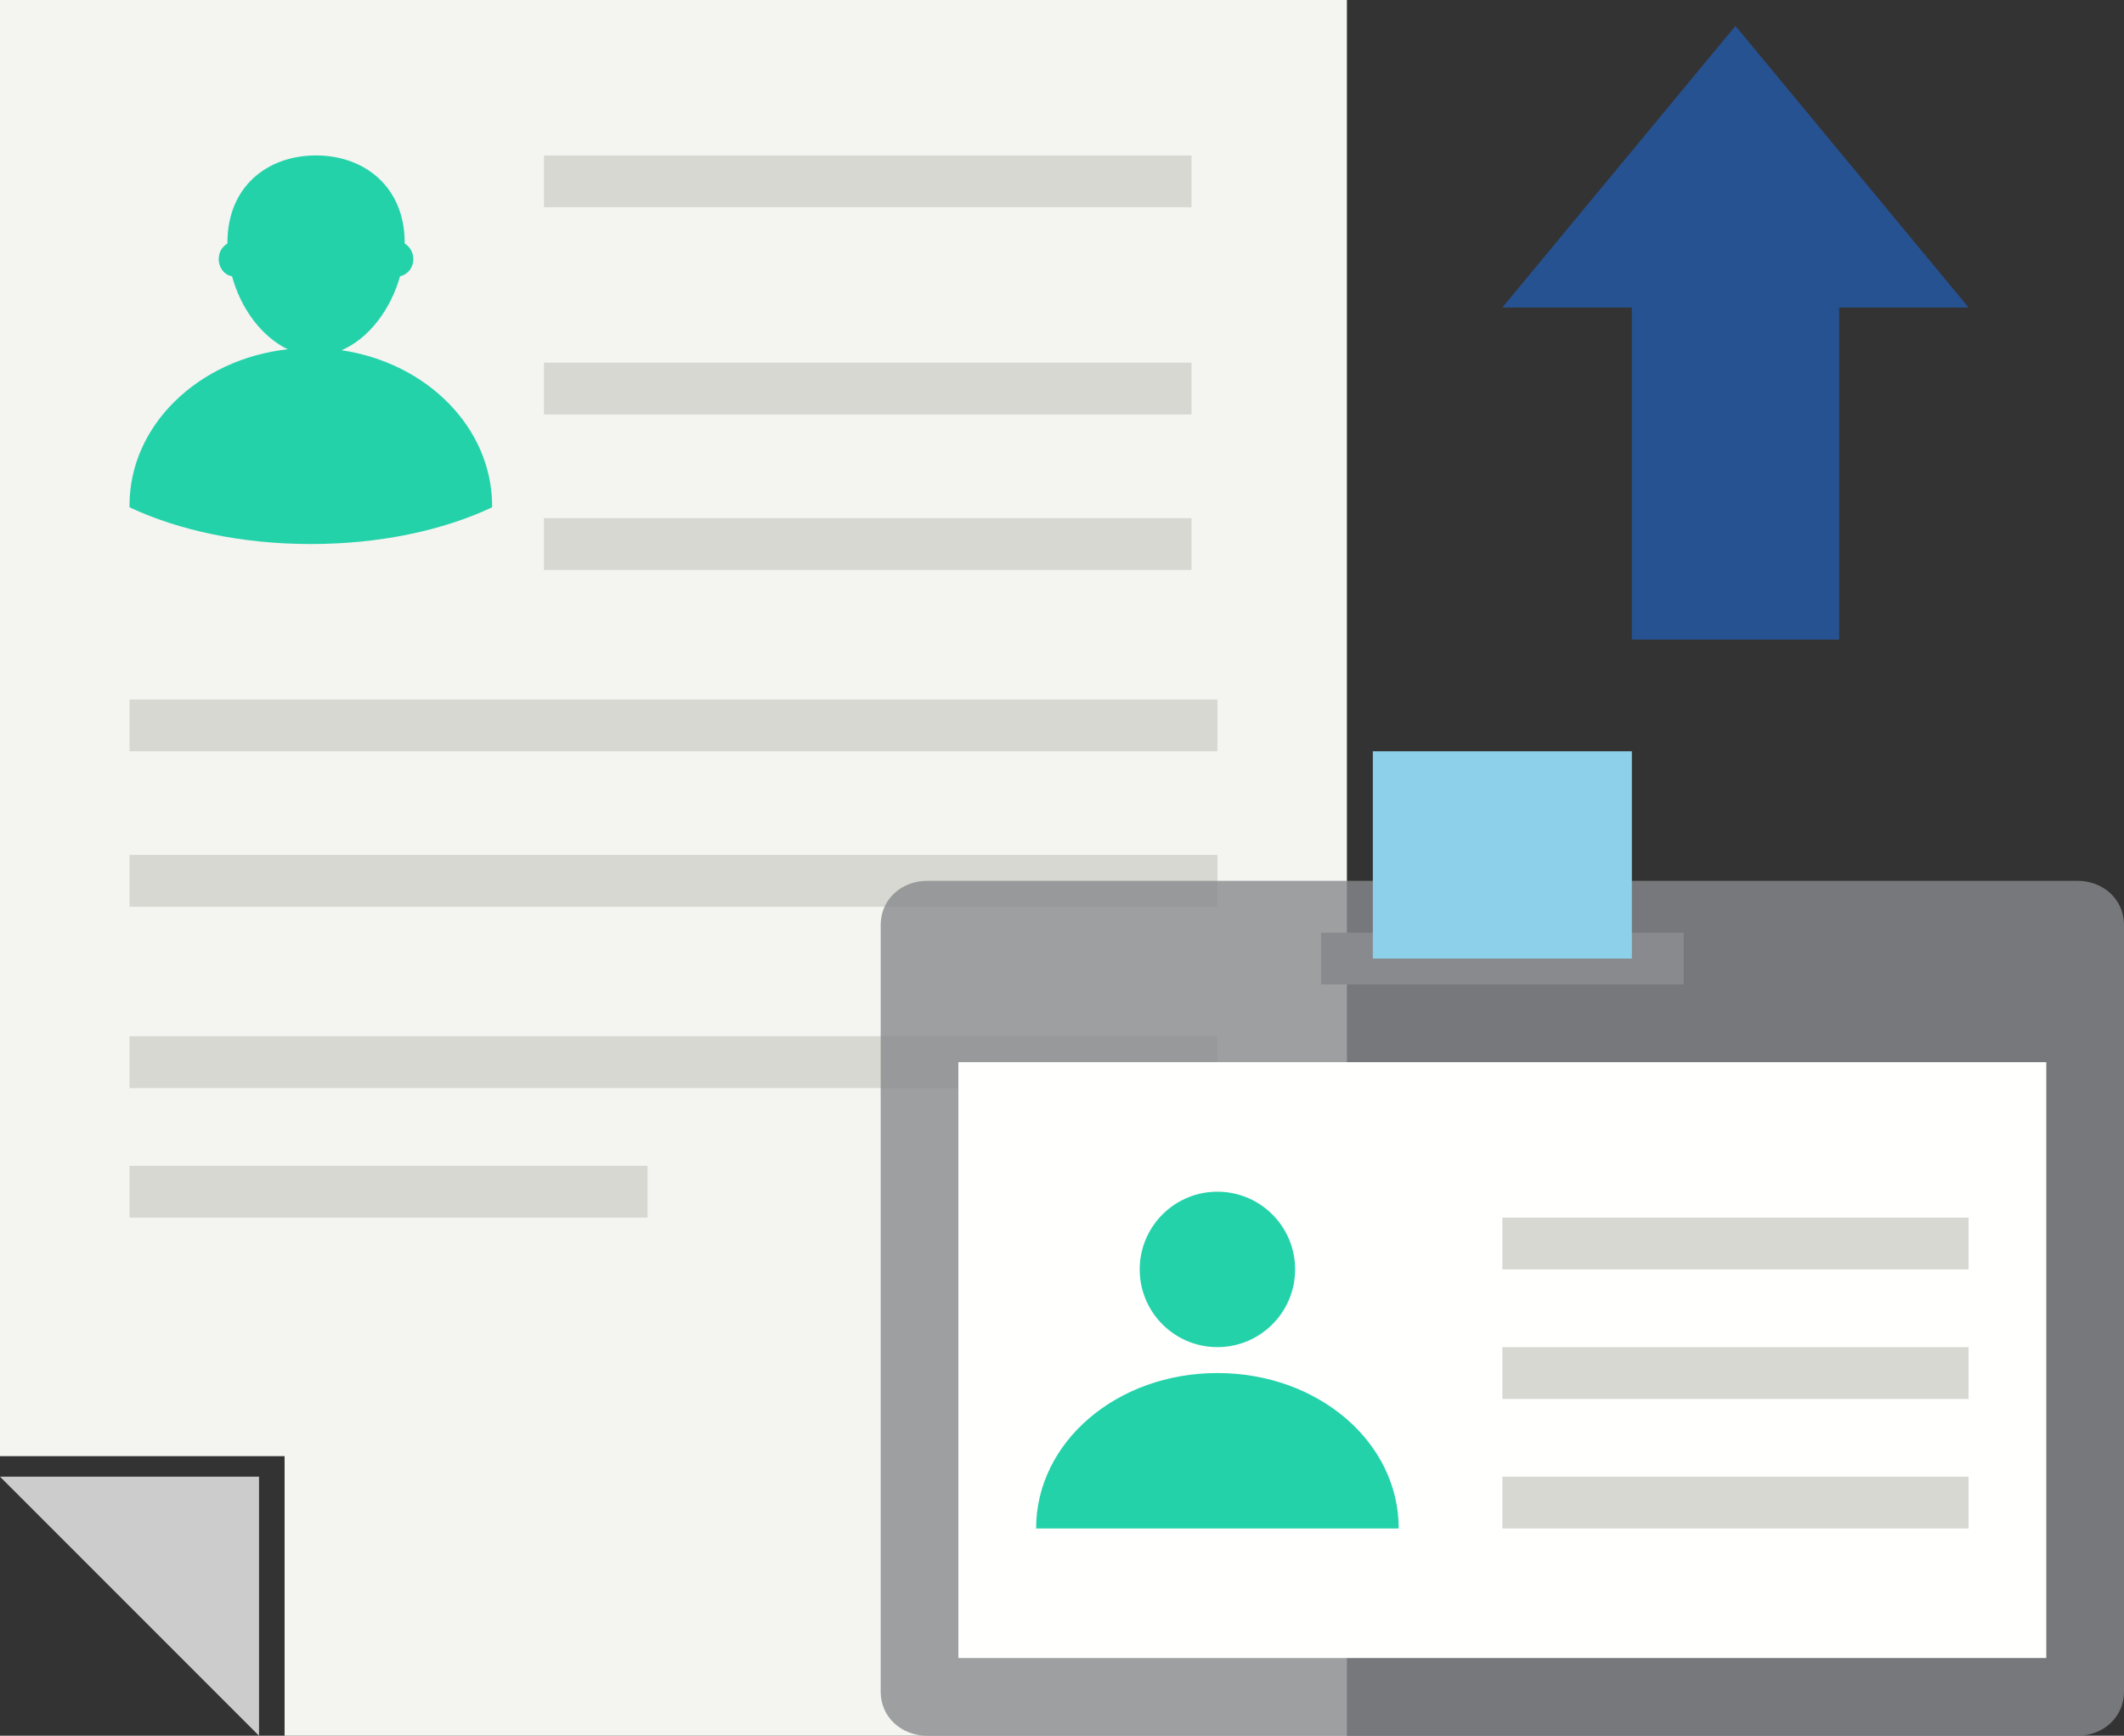 <?xml version="1.0" encoding="UTF-8" standalone="no"?>
<svg width="82px" height="67px" viewBox="0 0 82 67" version="1.1" xmlns="http://www.w3.org/2000/svg" xmlns:xlink="http://www.w3.org/1999/xlink">
    <rect x="0" y="0" width="82" height="67" fill="#333333" stroke="none"/>
    <!-- Generator: Sketch 50 (54983) - http://www.bohemiancoding.com/sketch -->
    <title>Upload-documents-graphic</title>
    <desc>Created with Sketch.</desc>
    <defs></defs>
    <g id="My-Claims" stroke="none" stroke-width="1" fill="none" fill-rule="evenodd">
        <g id="Dashboard-New---Standard---state-1" transform="translate(-410, -462)">
            <g id="Message-Banner-2" transform="translate(341, 182)">
                <g id="Process---style-1" transform="translate(0, 185)">
                    <g id="Upload-documents-graphic" transform="translate(69, 95)">
                        <g id="Group">
                            <polyline id="Fill-4" fill="#F4F4F1" points="10.987 67 10.987 56.209 0 56.209 0 0 52 0 52 67 10.987 67"></polyline>
                            <polyline id="Fill-5" fill="#CCCCCC" points="10 67 0 57 10 57 10 67"></polyline>
                            <polygon id="Fill-6" fill="#D8D8D2" points="5 29 47 29 47 27 5 27"></polygon>
                            <polygon id="Fill-7" fill="#D8D8D2" points="21 22 46 22 46 20 21 20"></polygon>
                            <polygon id="Fill-8" fill="#D8D8D2" points="21 16 46 16 46 14 21 14"></polygon>
                            <polygon id="Fill-9" fill="#D8D8D2" points="21 8 46 8 46 6 21 6"></polygon>
                            <polygon id="Fill-10" fill="#D8D8D2" points="5 35 47 35 47 33 5 33"></polygon>
                            <polygon id="Fill-11" fill="#D8D8D2" points="5 42 47 42 47 40 5 40"></polygon>
                            <polygon id="Fill-12" fill="#D8D8D2" points="5 47 25 47 25 45 5 45"></polygon>
                            <path d="M13.185,13.519 C14.236,13.073 15.086,11.946 15.444,10.663 C15.735,10.605 15.958,10.333 15.958,10.003 C15.958,9.75 15.824,9.517 15.623,9.4 C15.623,9.381 15.623,9.361 15.623,9.361 C15.623,7.224 14.08,6 12.201,6 C10.3,6 8.78,7.224 8.78,9.361 C8.78,9.381 8.78,9.4 8.78,9.4 C8.578,9.517 8.444,9.731 8.444,10.003 C8.444,10.333 8.668,10.624 8.958,10.663 C9.294,11.907 10.099,12.995 11.105,13.481 C7.661,13.869 5,16.415 5,19.504 C5,19.523 5,19.562 5,19.582 C6.901,20.475 9.339,21 12,21 C14.661,21 17.099,20.475 19,19.582 C19,19.562 19,19.523 19,19.504 C18.978,16.492 16.473,14.005 13.185,13.519" id="Fill-13" fill="#24D2AA"></path>
                        </g>
                        <g id="Group" transform="translate(34, 29)">
                            <path d="M46.2,38 L1.8,38 C0.78,38 0,37.264 0,36.302 L0,6.698 C0,5.736 0.78,5 1.8,5 L46.2,5 C47.22,5 48,5.736 48,6.698 L48,36.302 C48,37.264 47.22,38 46.2,38" id="Fill-4" fill-opacity="0.8" fill="#888A8D"></path>
                            <polygon id="Fill-5" fill="#FFFFFE" points="3 35 45 35 45 12 3 12"></polygon>
                            <path d="M13,17 C14.657,17 16,18.343 16,20 C16,21.657 14.657,23 13,23 C11.343,23 10,21.657 10,20 C10,18.343 11.343,17 13,17" id="Fill-6" fill="#24D2AA" transform="translate(13, 20) rotate(1) translate(-13, -20) "></path>
                            <path d="M13,24 C9.111,24 6,26.667 6,30 L20,30 C20,26.667 16.889,24 13,24" id="Fill-7" fill="#24D2AA"></path>
                            <polygon id="Fill-8" fill="#D8D8D2" points="24 20 42 20 42 18 24 18"></polygon>
                            <polygon id="Fill-9" fill="#D8D8D2" points="24 25 42 25 42 23 24 23"></polygon>
                            <polygon id="Fill-10" fill="#D8D8D2" points="24 30 42 30 42 28 24 28"></polygon>
                            <polygon id="Fill-11" fill="#888A8D" points="17 9 31 9 31 7 17 7"></polygon>
                            <polygon id="Fill-12" fill="#8CD0E9" points="19 8 29 8 29 0 19 0"></polygon>
                        </g>
                        <polyline id="Fill-7" fill-opacity="0.8" fill="#245AAA" points="67 1 58 11.87 62.997 11.87 62.997 24.688 71.003 24.688 71.003 11.87 76 11.87 67 1"></polyline>
                    </g>
                </g>
            </g>
        </g>
    </g>
</svg>